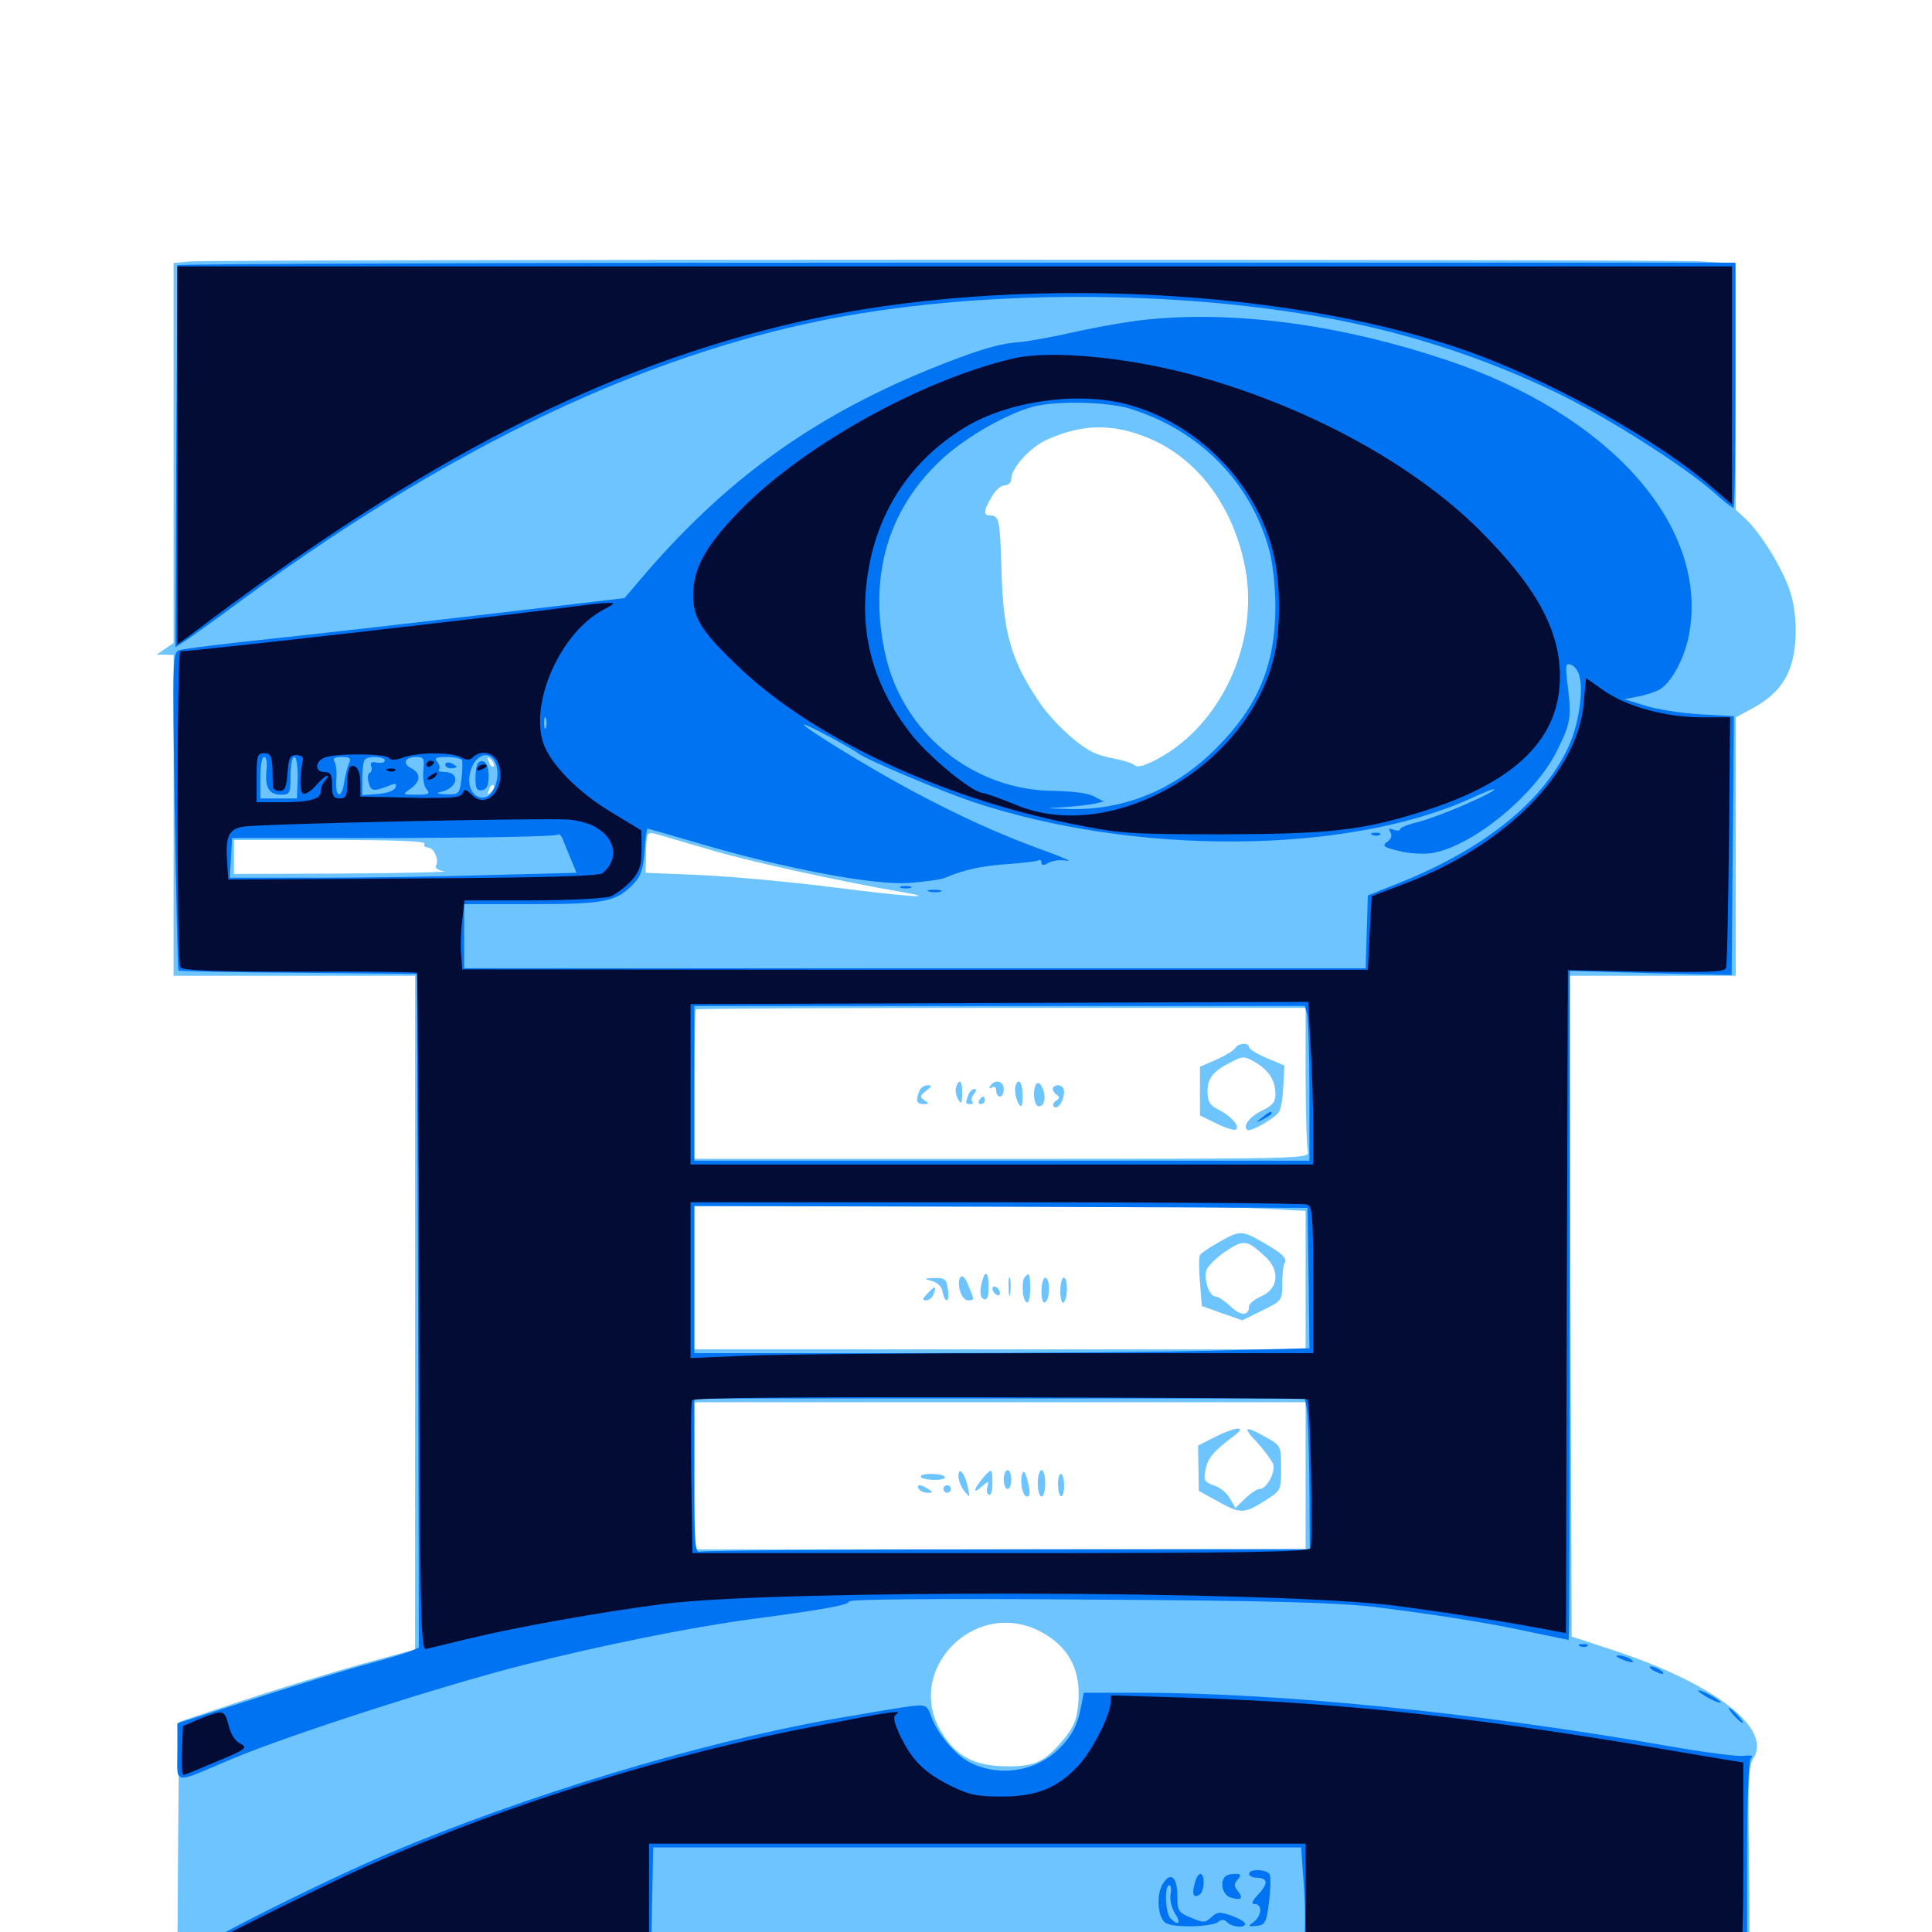 <svg xmlns="http://www.w3.org/2000/svg" viewBox="0 -1000 1000 1000">
	<path fill="#6dc4ff" d="M98.242 -864.648L89.844 -863.867V-765.625V-667.188L85.547 -664.258L81.055 -661.133H85.547L89.844 -660.938V-577.93V-494.922H152.344H214.844V-320.508V-146.289L187.109 -138.672C171.68 -134.375 144.336 -125.977 125.977 -119.922L92.773 -108.789L92.188 -46.484L91.797 16.016H497.852C900 16.016 904.102 15.82 905.078 12.109C905.664 9.961 905.664 -12.695 905.273 -38.477C904.688 -77.344 905.078 -86.133 907.422 -89.648C917.578 -105.078 888.281 -127.93 836.719 -145.312L813.477 -152.93L812.891 -324.023L812.5 -494.922H855.469H898.438V-561.914V-628.711L908.203 -633.984C922.07 -641.797 928.32 -652.148 929.297 -668.75C929.883 -677.148 928.906 -685.938 926.953 -692.578C923.633 -704.102 911.914 -723.438 903.711 -731.25L898.438 -736.133V-799.805V-863.477L881.445 -864.648C863.281 -866.016 112.305 -865.82 98.242 -864.648ZM591.992 -774.219C619.336 -764.062 639.258 -737.5 644.922 -703.711C650.977 -666.016 631.641 -624.805 599.609 -607.422C592.773 -603.711 588.867 -602.539 587.305 -603.906C585.938 -605.078 581.445 -606.445 577.148 -607.227C572.852 -608.008 567.578 -609.57 565.43 -610.742C556.836 -615.039 544.141 -627.148 537.305 -637.5C523.242 -658.594 519.141 -672.852 518.359 -705.469C517.578 -730.664 517.188 -733.203 512.5 -733.203C508.789 -733.203 508.984 -735.547 513.281 -742.773C515.039 -746.094 518.164 -748.828 520.117 -748.828C521.875 -748.828 523.438 -750.195 523.438 -752.148C523.438 -757.812 533.398 -768.75 542.383 -772.656C559.766 -780.273 574.414 -780.859 591.992 -774.219ZM237.305 -606.25C236.719 -607.422 235.352 -608.203 234.18 -608.203C231.445 -608.203 232.031 -606.836 235.547 -605.469C237.109 -604.883 237.891 -605.078 237.305 -606.25ZM250 -607.422C250 -608.984 246.289 -608.203 245.117 -606.25C244.531 -605.078 245.312 -604.883 246.875 -605.469C248.633 -606.055 250 -607.031 250 -607.422ZM255.469 -603.32C254.883 -602.734 253.711 -603.711 253.125 -605.664C251.953 -608.398 252.148 -608.594 254.102 -606.836C255.469 -605.469 256.055 -603.906 255.469 -603.32ZM254.102 -590.039C252.148 -588.281 251.953 -588.477 253.125 -591.211C253.711 -593.164 254.883 -594.141 255.469 -593.555C256.055 -592.969 255.469 -591.406 254.102 -590.039ZM366.211 -560.547C386.719 -554.297 434.18 -543.945 466.797 -538.281C487.891 -534.57 468.75 -535.938 430.469 -540.82C409.18 -543.555 378.711 -546.289 362.891 -547.07L334.18 -548.242L334.375 -558.789C334.57 -568.555 334.961 -569.336 338.672 -568.555C341.016 -567.969 353.32 -564.258 366.211 -560.547ZM219.727 -563.281C219.141 -562.305 219.922 -561.328 221.484 -561.328C224.609 -561.328 227.539 -554.688 225.586 -551.758C225 -550.781 226.953 -549.414 229.883 -549.023C233.008 -548.633 209.57 -548.047 178.32 -547.852L121.094 -547.656V-556.445V-565.234H171.094C203.711 -565.234 220.508 -564.648 219.727 -563.281ZM675.781 -443.164C675.781 -423.828 676.367 -406.25 676.953 -404.102C677.93 -400.195 677.344 -400.195 518.75 -400.195H359.375V-438.477C359.375 -459.57 359.766 -477.148 360.156 -477.539C360.547 -477.93 431.836 -478.32 518.359 -478.32H675.781ZM653.906 -374.414L675.781 -373.242V-337.305V-301.562H517.578H359.375V-338.672V-375.781H495.703C570.508 -375.781 641.797 -375.195 653.906 -374.414ZM675.781 -236.133V-198.242L517.578 -198.047H359.375V-236.133V-274.219H517.578H675.781ZM537.891 -155.859C552.734 -148.242 559.375 -136.328 558.203 -119.531C557.617 -110.742 556.055 -106.836 551.562 -100.977C541.211 -88.281 536.328 -85.742 521.875 -85.742C504.883 -85.742 495.117 -90.625 487.5 -103.125C467.578 -134.961 503.906 -172.852 537.891 -155.859ZM639.453 -457.617C638.867 -456.445 634.375 -453.711 629.688 -451.562L621.094 -447.852V-435.156V-422.656L629.883 -418.359C634.57 -416.016 639.258 -414.648 639.844 -415.43C641.797 -417.188 637.109 -422.461 630.469 -425.781C626.172 -427.93 625 -429.883 625 -435.156C625 -441.992 627.93 -445.703 637.891 -450.586C643.359 -453.516 644.336 -453.32 650 -450C657.031 -445.703 660.156 -440.625 660.156 -433.398C660.156 -429.688 658.594 -427.734 653.32 -425.195C647.07 -422.266 643.164 -417.383 645.508 -415.234C646.875 -413.672 660.156 -421.289 662.109 -424.609C663.086 -426.367 664.062 -432.227 664.258 -438.086L664.844 -448.438L655.664 -452.344C650.586 -454.492 646.484 -457.031 646.484 -458.008C646.484 -460.547 641.016 -460.156 639.453 -457.617ZM494.922 -437.5C494.336 -435.938 494.727 -433.008 495.898 -431.055C497.656 -428.125 497.852 -428.516 498.047 -433.984C498.047 -440.625 496.68 -442.188 494.922 -437.5ZM512.5 -437.891C511.719 -436.523 511.914 -436.328 513.281 -437.109C514.648 -437.891 515.625 -437.305 515.625 -435.547C515.625 -433.789 516.602 -432.422 517.578 -432.422C518.75 -432.422 519.531 -434.18 519.531 -436.328C519.531 -440.625 514.844 -441.602 512.5 -437.891ZM525.391 -435.938C525.391 -433.398 526.367 -430.078 527.344 -428.516C528.711 -426.367 529.297 -427.539 529.297 -433.008C529.297 -436.914 528.516 -440.234 527.344 -440.234C526.367 -440.234 525.391 -438.281 525.391 -435.938ZM536.523 -439.062C534.57 -436.914 534.766 -428.906 537.109 -427.539C538.281 -426.953 539.648 -427.734 540.234 -429.492C541.797 -433.203 538.672 -441.211 536.523 -439.062ZM475.781 -435.156C473.828 -430.078 474.414 -428.516 478.125 -428.516C481.055 -428.516 481.055 -428.906 478.516 -430.469C475.977 -432.227 476.172 -432.812 479.297 -435.352C482.422 -437.695 482.617 -438.281 480.078 -438.281C478.32 -438.281 476.367 -436.914 475.781 -435.156ZM544.922 -436.523C544.922 -435.352 545.898 -433.984 547.07 -433.203C548.633 -432.422 548.438 -431.445 546.68 -430.273C545.312 -429.492 544.727 -428.125 545.508 -427.148C547.461 -425.391 550.781 -430.273 550.781 -434.961C550.781 -436.719 549.414 -438.281 547.852 -438.281C546.289 -438.281 544.922 -437.5 544.922 -436.523ZM501.172 -433.203C499.609 -428.906 499.609 -428.516 502.344 -428.516C503.516 -428.516 503.906 -429.102 503.32 -429.883C502.539 -430.469 502.93 -432.227 504.102 -433.789C505.469 -435.352 505.664 -436.328 504.297 -436.328C503.32 -436.328 501.758 -434.961 501.172 -433.203ZM506.836 -430.469C506.25 -429.492 506.641 -428.516 507.617 -428.516C508.789 -428.516 509.766 -429.492 509.766 -430.469C509.766 -431.641 509.375 -432.422 508.984 -432.422C508.398 -432.422 507.422 -431.641 506.836 -430.469ZM630.859 -357.031C625.977 -354.297 621.68 -351.367 621.094 -350.391C620.508 -349.609 620.508 -343.164 621.094 -336.328L622.07 -324.023L632.422 -320.312L642.969 -316.602L653.32 -321.68C663.672 -326.758 663.672 -326.953 663.672 -335.547C663.672 -340.43 664.258 -345.117 664.844 -346.094C666.406 -348.633 663.867 -351.172 653.906 -356.836C642.773 -363.281 641.797 -363.281 630.859 -357.031ZM654.883 -349.609C662.695 -342.383 661.719 -333.008 652.93 -329.102C649.414 -327.539 646.484 -325.195 646.484 -323.828C646.484 -318.75 642.188 -318.75 636.914 -323.828C633.984 -326.562 630.469 -328.906 629.297 -328.906C625.977 -328.906 623.047 -337.305 624.414 -342.383C625 -344.531 629.492 -349.023 634.18 -352.148C643.75 -358.594 645.312 -358.398 654.883 -349.609ZM497.07 -338.867C494.922 -335.352 497.656 -326.953 500.977 -326.953C504.492 -326.953 504.492 -326.953 501.172 -334.766C499.609 -338.867 498.047 -340.234 497.07 -338.867ZM508.789 -338.281C506.836 -332.227 507.031 -328.32 509.375 -327.539C510.938 -326.953 511.719 -328.906 511.719 -333.594C511.719 -340.625 510.352 -342.773 508.789 -338.281ZM522.07 -333.789C522.07 -329.492 522.461 -327.93 522.852 -330.469C523.242 -332.812 523.242 -336.328 522.852 -338.281C522.266 -340.039 521.875 -338.086 522.07 -333.789ZM530.664 -339.258C528.516 -337.305 529.102 -327.344 531.25 -325.977C532.422 -325.195 533.203 -327.93 533.203 -332.617C533.203 -340.82 532.812 -341.602 530.664 -339.258ZM482.422 -336.914C485.352 -336.133 487.5 -333.984 487.891 -331.25C488.281 -328.906 489.258 -326.953 490.039 -326.953C490.82 -326.953 491.211 -329.688 490.625 -332.812C489.844 -337.891 489.062 -338.672 483.594 -338.477C477.93 -338.281 477.93 -338.281 482.422 -336.914ZM539.062 -331.641C539.062 -327.539 539.844 -325.195 541.016 -325.977C542.188 -326.562 542.969 -329.688 542.969 -333.008C542.969 -336.133 542.188 -338.672 541.016 -338.672C540.039 -338.672 539.062 -335.547 539.062 -331.641ZM548.828 -331.641C548.828 -327.93 549.609 -325.195 550.391 -325.781C552.734 -327.148 552.93 -338.672 550.586 -338.672C549.609 -338.672 548.828 -335.547 548.828 -331.641ZM480.078 -330.469C477.344 -327.734 477.148 -326.953 479.297 -326.953C480.859 -326.953 482.617 -328.32 483.203 -330.078C484.961 -334.57 483.984 -334.766 480.078 -330.469ZM513.672 -333.008C513.672 -332.031 514.648 -330.469 515.625 -329.883C516.797 -329.297 517.578 -329.492 517.578 -330.664C517.578 -331.641 516.797 -333.203 515.625 -333.789C514.648 -334.375 513.672 -334.18 513.672 -333.008ZM628.906 -256.25L620.117 -251.758L620.312 -240.039L620.508 -228.32L630.078 -223.047C641.992 -216.406 643.75 -216.406 654.492 -223.047C663.086 -228.516 663.086 -228.516 663.086 -240.039C663.086 -251.562 663.086 -251.758 655.273 -256.055C644.141 -262.5 642.773 -261.523 650.781 -253.32C654.492 -249.219 658.203 -244.141 658.984 -242.188C660.352 -238.086 655.664 -229.297 651.953 -229.297C650.586 -229.297 647.266 -227.148 644.531 -224.414L639.453 -219.531L636.719 -224.219C635.352 -226.953 631.641 -230.078 628.516 -231.055C623.242 -233.008 622.852 -233.789 624.023 -239.453C625.195 -245.508 628.32 -249.023 639.062 -257.031C645.703 -262.109 639.453 -261.523 628.906 -256.25ZM496.094 -235.938C496.094 -233.789 497.461 -230.273 499.219 -228.125C502.148 -224.609 502.148 -224.609 500.977 -230.273C499.414 -237.5 496.094 -241.406 496.094 -235.938ZM509.375 -235.742C503.906 -229.297 503.125 -226.172 507.812 -230.273C511.719 -233.594 512.109 -233.594 511.133 -230.859C510.547 -228.906 510.742 -226.953 511.719 -226.367C512.891 -225.586 513.672 -228.125 513.672 -232.031C513.672 -240.039 513.477 -240.234 509.375 -235.742ZM519.531 -234.18C519.531 -231.445 520.508 -229.297 521.484 -229.297C522.656 -229.297 523.438 -231.445 523.438 -234.18C523.438 -236.914 522.656 -239.062 521.484 -239.062C520.508 -239.062 519.531 -236.914 519.531 -234.18ZM529.102 -237.109C527.734 -233.398 529.297 -225.391 531.445 -225.391C533.398 -225.391 533.398 -228.125 531.445 -235.156C530.469 -238.477 529.688 -239.062 529.102 -237.109ZM537.109 -232.227C537.109 -228.516 538.086 -225.391 539.062 -225.391C540.234 -225.391 541.016 -228.516 541.016 -232.227C541.016 -235.938 540.234 -239.062 539.062 -239.062C538.086 -239.062 537.109 -235.938 537.109 -232.227ZM476.562 -235.742C476.562 -234.766 479.688 -234.18 483.398 -233.984C486.914 -233.984 489.648 -234.57 489.062 -235.547C487.891 -237.5 476.562 -237.695 476.562 -235.742ZM547.656 -231.25C547.852 -223.633 550.781 -223.633 550.781 -231.25C550.781 -234.57 550 -237.109 549.023 -237.109C548.242 -237.109 547.461 -234.57 547.656 -231.25ZM475.586 -229.297C476.172 -228.32 478.32 -227.344 480.078 -227.344C483.008 -227.344 483.008 -227.734 480.469 -229.297C476.562 -231.836 474.023 -231.836 475.586 -229.297ZM488.281 -229.297C488.281 -228.32 489.258 -227.344 490.234 -227.344C491.406 -227.344 492.188 -228.32 492.188 -229.297C492.188 -230.469 491.406 -231.25 490.234 -231.25C489.258 -231.25 488.281 -230.469 488.281 -229.297Z"/>
	<path fill="#0073f3" d="M91.797 -862.695C91.797 -861.719 91.602 -816.992 91.211 -763.086L90.82 -665.039L95.703 -668.164C98.438 -669.922 111.523 -679.297 125 -689.258C241.406 -775 350.586 -824.609 456.445 -839.453C541.406 -851.562 643.555 -847.461 716.797 -828.906C748.828 -820.898 780.078 -809.375 808.594 -795.312C834.18 -782.617 871.68 -758.594 887.109 -745.117C891.992 -740.625 896.68 -737.109 897.266 -737.109C897.852 -737.109 898.242 -765.625 898.242 -800.586V-864.062H495.117C273.242 -864.062 91.797 -863.477 91.797 -862.695ZM595.312 -834.766C586.133 -833.984 568.359 -830.859 556.055 -828.125C543.945 -825.391 530.859 -823.047 527.148 -822.852C517.383 -822.266 505.469 -818.75 480.469 -808.594C419.531 -783.594 374.414 -750.781 331.055 -699.609L323.242 -690.43L256.836 -682.617C220.312 -678.32 169.336 -672.461 143.555 -669.727C117.773 -666.992 94.922 -664.258 92.969 -663.477C89.258 -662.5 89.258 -659.961 90.43 -580.273C91.211 -535.156 91.992 -497.852 92.383 -497.656C92.773 -497.266 120.703 -496.68 154.492 -496.484L215.82 -495.898L216.406 -321.484L216.797 -147.266L212.5 -145.312C209.961 -144.336 199.609 -141.211 189.453 -138.477C179.297 -135.742 153.125 -127.734 131.445 -120.703L91.797 -108.008V-93.359C91.797 -75.977 88.867 -76.367 119.727 -89.453C149.414 -101.953 228.906 -127.539 270.508 -138.086C311.523 -148.438 356.836 -157.617 388.672 -161.914C427.344 -166.992 439.453 -169.336 439.453 -171.094C439.453 -172.266 485.352 -172.656 563.086 -172.07C660.352 -171.484 691.992 -170.508 712.109 -168.164C744.922 -164.062 771.875 -159.766 793.945 -154.883C803.516 -152.93 811.523 -151.172 811.914 -151.172C812.305 -151.172 812.5 -229.102 812.5 -324.414V-497.461L854.492 -496.289L896.289 -495.312L896.875 -562.305L897.461 -629.297L879.883 -630.273C870.312 -630.859 857.422 -632.812 851.562 -634.766L840.82 -638.086L847.656 -639.453C851.367 -640.039 856.445 -641.797 858.789 -642.969C865.43 -646.68 872.656 -660.547 874.609 -673.633C883.398 -729.102 832.227 -785.938 748.047 -813.867C694.336 -831.836 640.625 -839.062 595.312 -834.766ZM584.18 -788.672C620.703 -777.734 647.852 -750.195 657.227 -714.258C658.789 -708.203 660.156 -695.508 660.156 -686.328C660.156 -655.859 651.172 -634.57 629.883 -613.086C608.203 -591.211 582.031 -580.469 553.125 -581.25C540.43 -581.641 540.234 -581.641 550.781 -582.227C556.641 -582.617 563.672 -583.398 566.406 -583.984L571.289 -585.156L566.406 -587.695C563.477 -589.453 555.469 -590.43 545.703 -590.625C503.516 -590.82 466.797 -620.703 458.008 -662.305C449.609 -701.953 459.57 -736.328 487.305 -762.109C500.195 -774.219 523.633 -787.305 537.109 -790.039C550 -792.578 573.242 -791.797 584.18 -788.672ZM817.578 -649.805C819.531 -642.188 817.188 -625.781 812.5 -615.039C800.195 -586.523 769.531 -561.328 725.586 -543.555L708.008 -536.523L707.422 -517.578L706.836 -498.828H473.633H240.234V-515.43V-532.031H275.586C313.672 -532.031 319.141 -533.203 328.32 -542.969C331.641 -546.484 333.008 -550.586 333.594 -559.375C333.984 -565.82 334.766 -571.094 335.156 -571.094C335.547 -571.094 347.852 -567.578 362.5 -563.281C406.445 -550.391 451.953 -541.797 470.117 -542.969C478.516 -543.555 487.109 -544.727 489.258 -545.703C499.414 -550 508.008 -551.758 521.289 -552.734C529.297 -553.32 536.523 -554.102 537.5 -554.688C538.281 -555.273 539.062 -554.688 539.062 -553.516C539.062 -551.953 540.234 -551.953 542.969 -553.516C545.117 -554.688 549.219 -555.078 552.148 -554.492C555.273 -553.906 550.586 -556.055 541.992 -559.18C517.578 -567.969 497.07 -577.344 471.094 -591.211C447.656 -603.906 416.016 -623.438 416.016 -625C416.016 -625.977 440.234 -613.086 444.336 -609.961C448.828 -606.641 486.719 -590.625 503.516 -584.961C587.305 -557.031 696.875 -557.617 761.328 -586.719C767.969 -589.844 773.438 -591.992 773.438 -591.406C773.438 -589.648 744.727 -577.344 734.961 -574.805C729.297 -573.438 724.609 -571.68 724.609 -570.703C724.609 -569.922 723.242 -569.922 721.289 -570.508C718.945 -571.484 718.555 -571.094 719.727 -569.141C720.703 -567.578 720.117 -565.625 717.969 -564.258C715.234 -562.109 716.016 -561.523 724.023 -559.57C728.906 -558.203 736.719 -557.812 741.016 -558.398C762.305 -561.914 794.922 -588.672 806.25 -612.109C813.086 -625.977 813.477 -628.906 811.328 -645.898C810.156 -655.859 810.352 -657.031 813.281 -655.859C815.039 -655.273 816.992 -652.539 817.578 -649.805ZM282.617 -623.438C282.031 -622.07 281.641 -623.047 281.641 -625.781C281.641 -628.516 282.031 -629.492 282.617 -628.32C283.008 -626.953 283.008 -624.609 282.617 -623.438ZM256.836 -604.102C258.789 -597.852 256.055 -589.062 251.562 -587.5C245.898 -585.742 241.602 -591.797 243.164 -599.414C245.117 -609.57 254.102 -612.695 256.836 -604.102ZM137.891 -600.977C137.109 -592.188 139.258 -588.672 145.703 -588.672C150 -588.672 150.391 -589.453 150.391 -598.438C150.391 -603.906 151.172 -608.203 152.344 -608.203C153.516 -608.203 154.102 -603.516 154.102 -597.461L153.711 -586.719H144.336H134.766V-597.461C134.766 -603.516 135.547 -608.203 136.719 -608.203C137.891 -608.203 138.477 -605.078 137.891 -600.977ZM180.664 -604.883C179.688 -602.93 178.711 -598.438 178.125 -595.117C176.953 -586.133 173.438 -587.109 174.023 -596.094C174.414 -600.195 174.023 -604.492 173.047 -605.859C172.07 -607.422 173.242 -608.203 176.758 -608.203C181.055 -608.203 181.836 -607.617 180.664 -604.883ZM199.219 -606.445C199.219 -605.273 197.461 -604.883 195.117 -605.273C192.188 -605.859 191.406 -605.273 192.188 -603.32C192.578 -601.953 192.383 -600.391 191.406 -600C190.43 -599.609 190.039 -597.461 190.82 -594.922C191.992 -590.234 193.359 -590.234 201.953 -593.555C204.688 -594.727 205.469 -594.336 204.688 -592.383C204.102 -590.82 200.586 -589.453 195.703 -589.062L187.5 -588.477V-597.07C187.5 -601.758 188.086 -606.25 188.867 -606.836C190.82 -608.984 199.219 -608.398 199.219 -606.445ZM219.141 -601.367C218.75 -597.656 219.336 -593.164 220.703 -591.602C222.852 -589.062 222.07 -588.672 215.625 -588.672C208.203 -588.672 208.203 -588.672 212.5 -591.797C217.773 -595.508 217.969 -599.609 212.891 -602.344C208.008 -604.883 209.57 -608.203 215.625 -608.203C219.336 -608.203 219.727 -607.422 219.141 -601.367ZM239.062 -606.641C239.453 -605.859 239.453 -601.367 238.867 -596.875C237.891 -588.867 237.5 -588.672 230.664 -588.867C226.367 -589.062 225.391 -589.453 227.93 -590.039C236.914 -591.797 238.672 -600.391 230.078 -600.391C227.734 -600.391 226.562 -600.977 227.148 -601.758C227.93 -602.344 227.539 -604.102 226.367 -605.664C224.609 -607.617 225.586 -608.203 231.055 -608.203C234.961 -608.203 238.477 -607.422 239.062 -606.641ZM169.922 -604.297C169.922 -605.469 168.945 -606.25 167.773 -606.25C166.797 -606.25 166.406 -605.469 166.992 -604.297C167.578 -603.32 168.555 -602.344 169.141 -602.344C169.531 -602.344 169.922 -603.32 169.922 -604.297ZM197.266 -598.438C199.805 -602.93 199.414 -603.125 194.727 -599.609C192.578 -598.047 191.992 -596.289 193.164 -595.703C194.141 -594.922 196.094 -596.289 197.266 -598.438ZM295.117 -599.023C292.578 -602.148 291.016 -603.125 291.016 -601.562C291.016 -601.172 292.578 -599.609 294.531 -598.242C297.461 -595.703 297.656 -595.898 295.117 -599.023ZM783.203 -597.461C786.914 -600.195 789.062 -602.344 787.891 -602.344C785.938 -602.148 773.633 -592.578 775.586 -592.578C776.172 -592.578 779.492 -594.727 783.203 -597.461ZM212.891 -597.461C212.891 -599.023 212.5 -600.391 212.109 -600.391C211.719 -600.391 210.938 -599.023 210.156 -597.461C209.57 -595.898 209.961 -594.531 210.938 -594.531C212.109 -594.531 212.891 -595.898 212.891 -597.461ZM229.492 -596.484C228.906 -597.656 227.93 -598.438 227.344 -598.438C226.953 -598.438 226.562 -597.656 226.562 -596.484C226.562 -595.508 227.539 -594.531 228.711 -594.531C229.688 -594.531 230.078 -595.508 229.492 -596.484ZM295.898 -554.297L298.438 -548.242L253.32 -547.07C228.32 -546.289 187.891 -545.703 163.477 -545.703H118.945L119.531 -556.055L120.117 -566.211H203.516C249.414 -566.406 287.695 -566.992 288.477 -567.969C289.258 -568.75 290.82 -567.383 291.602 -564.844C292.578 -562.305 294.531 -557.617 295.898 -554.297ZM449.805 -546.289C450.977 -546.875 450 -547.266 447.266 -547.266C444.531 -547.266 443.555 -546.875 444.922 -546.289C446.094 -545.898 448.438 -545.898 449.805 -546.289ZM676.562 -475C677.148 -472.461 677.734 -454.492 677.734 -434.961V-399.219H518.555H359.375V-439.258V-479.297H517.383H675.391ZM677.344 -338.477L677.734 -302.148L630.469 -300.977C604.297 -300.195 532.617 -299.609 471.289 -299.609H359.375V-337.695V-375.781L518.164 -375.391L676.758 -374.805ZM676.367 -270.898C676.953 -267.773 677.539 -250.195 677.734 -231.836L677.93 -198.047H521.68C435.742 -198.047 364.258 -197.461 362.5 -196.875C359.766 -195.898 359.375 -200 359.375 -235.938V-276.172H517.383H675.391ZM710.547 -567.773C708.984 -568.359 709.57 -568.945 711.719 -568.945C713.867 -569.141 715.039 -568.555 714.258 -567.969C713.672 -567.383 711.914 -567.188 710.547 -567.773ZM466.406 -540.43C465.039 -541.016 466.016 -541.406 468.75 -541.406C471.484 -541.406 472.461 -541.016 471.289 -540.43C469.922 -540.039 467.578 -540.039 466.406 -540.43ZM481.055 -538.477C479.102 -539.062 480.273 -539.453 483.398 -539.453C486.719 -539.453 488.086 -539.062 486.914 -538.477C485.547 -538.086 482.812 -538.086 481.055 -538.477ZM247.461 -605.078C246.68 -604.297 246.094 -600.586 246.094 -597.07C246.094 -591.797 246.875 -590.43 249.609 -591.016C251.953 -591.406 252.93 -593.555 252.93 -598.242C252.93 -604.688 250.391 -607.812 247.461 -605.078ZM230.469 -604.297C230.469 -605.273 231.836 -605.664 233.398 -605.078C234.961 -604.297 236.328 -603.516 236.328 -603.125C236.328 -602.734 234.961 -602.344 233.398 -602.344C231.836 -602.344 230.469 -603.125 230.469 -604.297ZM653.125 -421.484C649.609 -418.75 649.609 -418.555 653.906 -420.703C656.25 -421.875 658.203 -423.242 658.203 -423.633C658.203 -425.195 657.227 -424.805 653.125 -421.484ZM817.969 -147.852C816.406 -148.438 816.992 -149.023 819.141 -149.023C821.289 -149.219 822.461 -148.633 821.68 -148.047C821.094 -147.461 819.336 -147.266 817.969 -147.852ZM838.867 -141.406C844.141 -139.062 847.266 -139.062 843.75 -141.406C842.188 -142.383 839.453 -143.164 837.891 -143.164C835.938 -143.164 836.328 -142.578 838.867 -141.406ZM855.469 -135.547C857.031 -134.57 859.375 -133.594 860.352 -133.594C861.523 -133.594 860.938 -134.57 859.375 -135.547C857.812 -136.523 855.664 -137.5 854.492 -137.5C853.516 -137.5 853.906 -136.523 855.469 -135.547ZM878.906 -125C878.906 -124.414 881.641 -122.656 884.766 -120.898C888.086 -119.141 890.625 -118.359 890.625 -118.75C890.625 -119.336 888.086 -121.094 884.766 -122.852C881.641 -124.609 878.906 -125.391 878.906 -125ZM559.57 -116.602C557.617 -106.445 554.102 -100 546.094 -92.969C534.18 -82.617 516.016 -80.469 501.758 -87.891C494.727 -91.406 485.156 -102.734 482.227 -110.938C479.883 -117.578 479.492 -117.773 470.898 -116.797C466.016 -116.211 447.461 -113.086 429.688 -109.961C360.156 -97.461 272.07 -70.703 200.977 -40.625C162.5 -24.219 93.75 10.742 93.75 13.867C93.75 16.602 107.227 16.797 215.43 16.406L336.914 15.82L337.5 -14.062L338.086 -43.75H505.664H673.438L674.805 -25C675.586 -14.648 675.781 -1.562 675 4.102L673.828 14.258L684.18 15.625C689.648 16.211 741.602 16.797 799.414 16.797H904.297V-35.547C904.297 -68.945 905.078 -88.672 906.25 -89.844C907.617 -91.211 906.641 -91.602 902.93 -91.211C900 -90.625 882.031 -92.969 863.281 -96.289C764.844 -113.477 662.695 -123.828 589.648 -123.828H560.938ZM897.461 -112.109C899.414 -109.961 901.367 -108.203 901.953 -108.203C902.539 -108.203 901.367 -109.961 899.414 -112.109C897.461 -114.258 895.508 -116.016 894.922 -116.016C894.336 -116.016 895.508 -114.258 897.461 -112.109ZM646.484 -30.078C646.484 -29.102 648.242 -28.125 650.195 -28.125C656.25 -28.125 656.641 -25.195 651.367 -19.531C648.047 -16.016 647.461 -14.453 649.414 -14.453C653.516 -14.453 653.125 -8.594 649.023 -5.273C645.703 -2.93 645.898 -2.734 650.391 -3.125C654.883 -3.711 655.469 -4.883 656.836 -15.43C657.617 -21.875 657.812 -28.32 657.227 -29.688C656.25 -32.422 646.484 -33.008 646.484 -30.078ZM618.359 -25C616.797 -19.336 617.773 -17.383 620.898 -19.336C623.438 -20.898 623.828 -30.078 621.289 -30.078C620.312 -30.078 618.945 -27.734 618.359 -25ZM634.18 -28.711C631.055 -25.781 633.008 -18.75 637.109 -17.773C642.578 -16.211 643.75 -17.383 640.625 -21.289C638.672 -23.633 638.672 -24.805 640.625 -27.148C642.578 -29.492 642.383 -30.078 639.258 -30.078C637.109 -30.078 634.766 -29.492 634.18 -28.711ZM601.562 -24.414C599.023 -19.531 599.023 -11.328 601.562 -6.641C603.125 -3.906 605.859 -3.125 615.43 -2.93C622.266 -2.93 628.906 -3.906 630.273 -5.078C632.227 -6.641 633.594 -6.641 635.156 -5.078C637.891 -2.344 644.531 -1.953 644.531 -4.297C644.531 -5.078 641.406 -7.031 637.5 -8.398C631.445 -10.547 630.078 -10.547 626.953 -7.617C623.828 -4.688 622.852 -4.688 616.406 -7.422C609.766 -10.156 609.375 -10.938 609.375 -19.141C609.375 -28.906 605.469 -31.445 601.562 -24.414ZM605.859 -19.336C605.469 -16.602 606.445 -12.305 608.203 -9.57C611.523 -4.492 609.961 -2.93 605.859 -7.031C603.125 -9.766 602.539 -24.219 605.273 -24.219C606.055 -24.219 606.445 -22.07 605.859 -19.336Z"/>
	<path fill="#020c35" d="M91.797 -764.258V-666.406L98.242 -671.094C219.141 -762.695 312.5 -810.547 415.039 -833.789C524.219 -858.398 670.898 -851.172 764.648 -816.406C806.641 -800.781 858.789 -771.484 885.352 -748.438L896.484 -738.867V-800.391V-862.109H494.141H91.797ZM524.414 -814.453C477.734 -803.516 417.773 -770.508 384.57 -737.305C365.82 -718.359 358.984 -706.641 358.789 -692.383C358.789 -680.273 362.695 -673.633 381.25 -655.859C418.945 -619.141 485.938 -587.305 554.492 -573.633C579.492 -568.555 583.984 -568.164 632.812 -568.164C688.867 -568.359 705.078 -570.117 737.109 -580.273C784.766 -595.312 807.617 -617.969 807.422 -650.195C807.227 -674.219 795.117 -696.289 765.82 -725.586C732.422 -758.789 680.078 -787.891 623.242 -804.297C587.109 -814.844 544.922 -819.141 524.414 -814.453ZM583.008 -790.82C619.727 -781.25 650.586 -749.805 659.18 -713.281C662.695 -698.633 662.891 -676.758 659.961 -662.5C647.852 -604.297 575.586 -562.109 525.391 -583.594C518.359 -586.523 510.742 -589.258 508.203 -589.648C502.148 -590.625 479.883 -608.984 470.898 -620.898C453.711 -643.164 446.094 -667.383 448.047 -693.164C450.781 -730.273 468.75 -760.156 499.609 -778.906C521.875 -792.383 557.227 -797.461 583.008 -790.82ZM298.828 -686.328C262.891 -681.445 100.391 -662.891 93.359 -662.891C91.406 -662.891 91.406 -502.539 93.359 -499.414C94.336 -497.656 110.547 -497.07 155.078 -497.07C188.086 -497.266 215.43 -496.875 215.82 -496.484C216.211 -496.094 216.797 -417.188 216.992 -320.898C217.383 -163.086 217.773 -145.898 220.508 -146.484C222.266 -146.875 232.422 -149.414 243.164 -151.953C266.211 -157.617 309.766 -165.43 342.773 -169.727C400.195 -177.344 660.352 -176.758 721.68 -168.945C749.023 -165.43 784.375 -159.766 804.297 -155.859L810.547 -154.688L810.938 -326.172L811.523 -497.852L851.953 -497.07C884.766 -496.68 892.773 -496.875 893.359 -499.023C893.945 -500.586 894.531 -530.273 894.922 -565.234L895.508 -628.711H880.859C862.305 -628.711 842.188 -634.18 830.078 -642.578L820.898 -649.023L819.727 -636.328C816.992 -600.391 779.102 -562.109 726.953 -542.578L709.961 -536.133L708.984 -517.188L708.008 -498.047H473.633L239.258 -498.242L238.672 -505.859C238.281 -509.961 238.477 -518.164 239.258 -523.828L240.43 -533.984H275.391C294.727 -533.984 312.695 -534.961 315.82 -535.938C318.75 -537.109 323.633 -540.82 326.758 -544.141C331.055 -549.023 332.031 -551.953 332.031 -560.156V-570.117L316.602 -579.492C299.414 -589.648 284.766 -604.688 281.25 -615.234C274.023 -636.719 290.43 -672.852 312.305 -684.375C318.555 -687.695 318.75 -688.086 314.453 -687.891C311.719 -687.891 304.688 -687.109 298.828 -686.328ZM141.016 -602.93C141.016 -598.828 141.211 -594.336 141.211 -593.164C141.016 -591.797 142.578 -590.625 144.727 -590.625C147.461 -590.625 148.242 -592.383 148.828 -600C149.414 -607.617 150 -609.18 153.32 -609.18C155.469 -609.18 157.031 -608.203 156.836 -607.031C155.078 -598.047 155.078 -590.43 156.836 -589.258C158.008 -588.672 160.938 -590.43 163.281 -593.164C165.82 -596.094 168.359 -598.438 169.336 -598.438C170.117 -598.438 169.727 -597.461 168.359 -596.094C166.992 -594.727 166.016 -592.188 166.016 -590.43C166.016 -586.328 160.547 -584.766 145.117 -584.766H132.812V-597.461C132.812 -608.789 133.203 -610.156 136.719 -610.156C139.844 -610.156 140.625 -608.789 141.016 -602.93ZM201.367 -607.617C202.344 -606.445 204.883 -606.445 208.984 -608.008C217.188 -610.742 233.398 -610.742 238.672 -608.008C241.406 -606.445 243.164 -606.445 244.727 -608.008C248.828 -612.109 255.859 -610.547 257.812 -605.078C262.5 -592.969 252.344 -580.469 244.336 -588.477C241.211 -591.602 240.43 -591.797 239.453 -589.453C238.477 -587.109 233.594 -586.719 212.5 -587.109L186.523 -587.695V-594.531C186.523 -601.367 184.18 -604.883 181.25 -603.125C180.469 -602.539 179.688 -598.633 179.688 -594.336C179.688 -588.086 179.102 -586.719 175.781 -586.719C172.656 -586.719 171.875 -588.086 171.875 -593.555C171.875 -599.023 171.094 -600.391 167.969 -600.391C162.695 -600.391 162.891 -606.055 168.359 -608.008C174.609 -610.156 200 -609.961 201.367 -607.617ZM308.594 -571.68C318.945 -565.625 320.312 -555.078 311.914 -548.047C310.156 -546.484 281.25 -545.703 213.672 -545.312L118.164 -544.727L117.578 -553.32C116.602 -566.797 118.164 -570.703 125.586 -572.07C133.398 -573.633 283.008 -576.758 294.531 -575.781C299.219 -575.391 305.664 -573.633 308.594 -571.68ZM678.32 -459.375C679.102 -447.266 679.688 -428.32 679.688 -417.383V-397.266H518.555H357.422V-438.867V-480.273L517.188 -480.859L677.148 -481.445ZM676.562 -376.562C679.297 -375.586 679.688 -370.312 679.688 -337.5V-299.609H546.484C473.047 -299.609 400.586 -299.023 385.352 -298.242L357.422 -297.07V-337.305V-377.734H515.43C602.344 -377.734 674.805 -377.148 676.562 -376.562ZM676.758 -275.781C678.32 -274.219 679.688 -200.781 678.32 -198.633C676.953 -196.68 641.602 -196.094 517.383 -196.094H358.398L357.812 -234.57C357.617 -255.859 357.617 -274.023 358.203 -275.195C358.594 -276.562 410.352 -276.953 517.578 -276.758C604.688 -276.562 676.367 -276.172 676.758 -275.781ZM220.703 -604.102C220.703 -605.273 221.68 -606.25 222.656 -606.25C223.828 -606.25 224.609 -605.859 224.609 -605.469C224.609 -604.883 223.828 -603.906 222.656 -603.32C221.68 -602.734 220.703 -603.125 220.703 -604.102ZM247.07 -602.344C246.484 -601.172 247.266 -600.977 248.828 -601.562C252.344 -602.93 252.93 -604.297 250.195 -604.297C249.023 -604.297 247.656 -603.516 247.07 -602.344ZM200.781 -600.977C199.219 -601.562 199.805 -602.148 201.953 -602.148C204.102 -602.344 205.273 -601.758 204.492 -601.172C203.906 -600.586 202.148 -600.391 200.781 -600.977ZM222.656 -598.438C220.898 -597.266 220.703 -596.484 222.07 -596.484C223.242 -596.484 225 -597.461 225.586 -598.438C227.148 -600.781 226.367 -600.781 222.656 -598.438ZM574.805 -118.164C574.219 -111.328 565.43 -94.141 558.398 -86.328C547.461 -74.609 536.719 -70.117 518.555 -70.117C505.273 -70.117 501.367 -71.094 491.797 -75.781C478.32 -82.617 472.266 -88.672 466.016 -101.367C462.695 -108.398 462.109 -111.523 463.672 -112.5C467.383 -115.039 463.086 -114.453 424.609 -107.031C345.898 -92.188 263.672 -66.602 190.43 -34.375C165.82 -23.438 101.172 8.789 98.047 11.719C96.094 13.672 118.75 14.258 215.625 14.062L335.938 13.867V-16.016V-45.703H505.859H675.781V-16.016V13.867L787.5 13.477C849.023 13.086 900 12.891 900.977 12.891C901.758 12.891 902.344 -9.766 902.344 -37.5V-87.695L875.391 -92.188C766.602 -110.938 697.656 -118.555 614.258 -121.289L575 -122.461ZM103.516 -110.352L94.727 -106.641L94.141 -93.555C93.75 -86.328 94.336 -80.859 95.117 -81.25C95.898 -81.445 103.906 -84.766 112.695 -88.477C127.344 -94.531 128.32 -95.508 124.414 -97.461C121.875 -98.633 119.336 -102.344 118.359 -106.836C116.211 -115.039 115.625 -115.234 103.516 -110.352Z"/>
</svg>